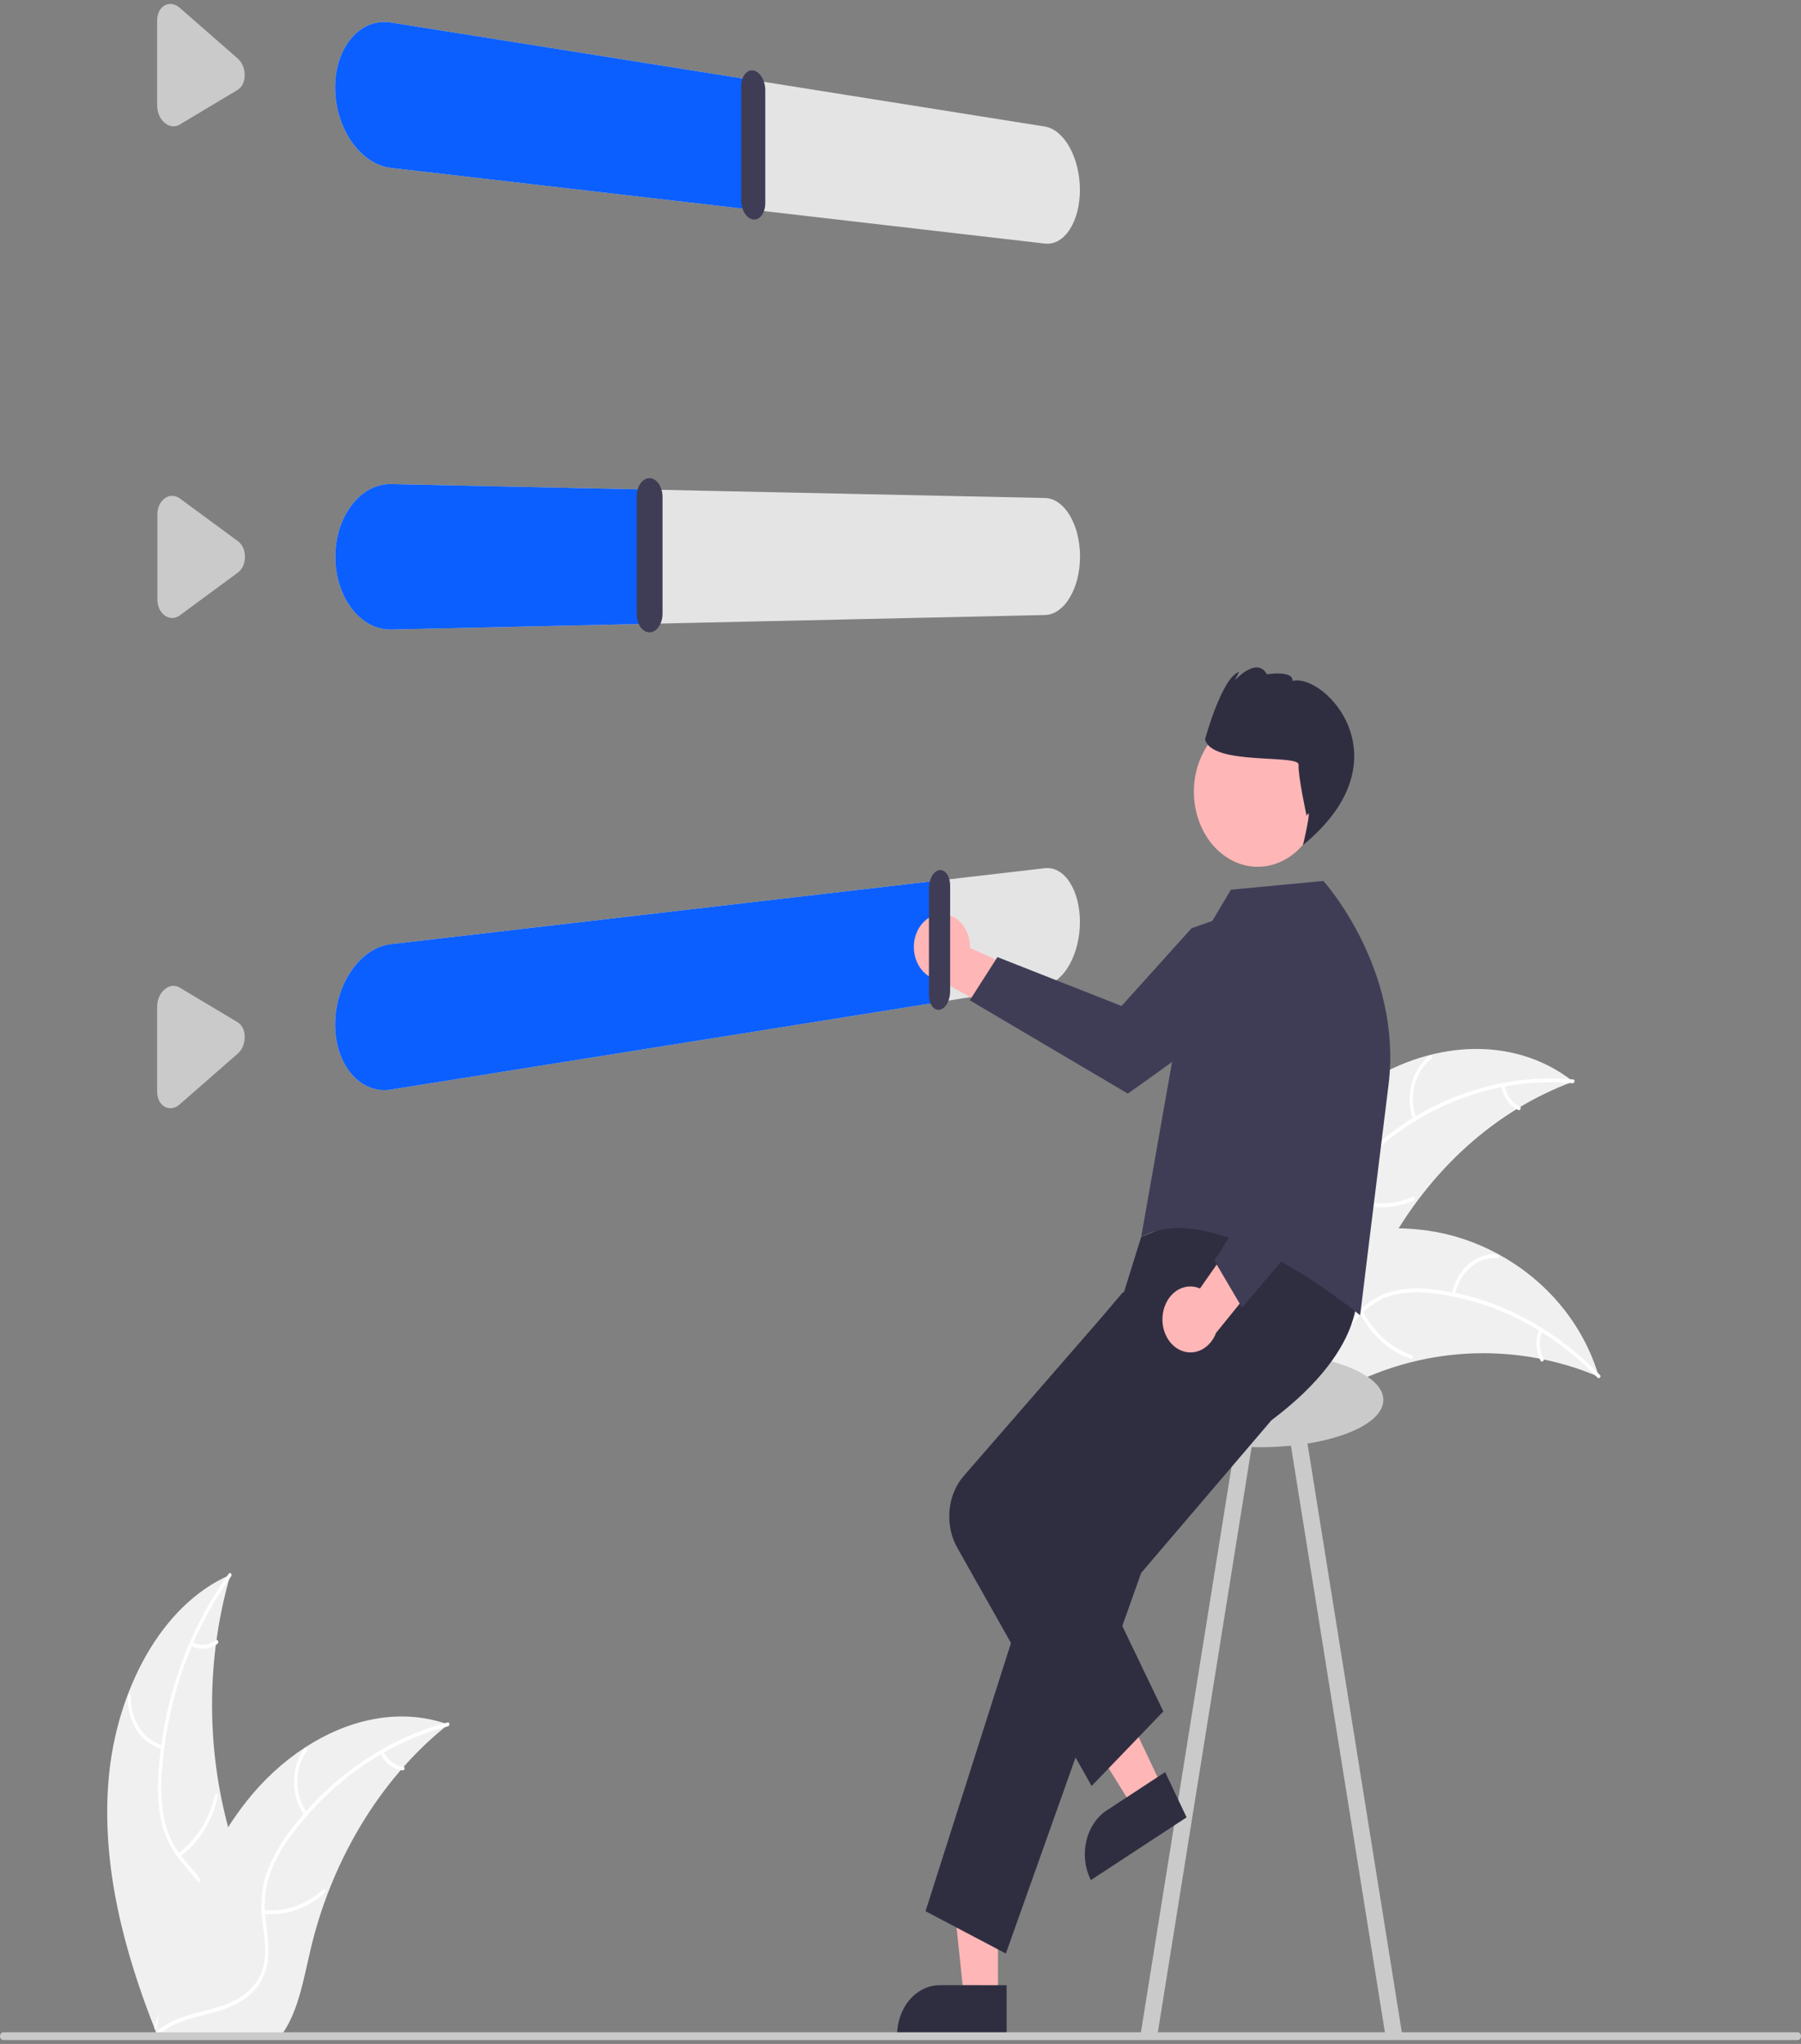 <svg width="230" height="261" viewBox="0 0 230 261" fill="none" xmlns="http://www.w3.org/2000/svg">
<rect x="0" y="0" width="230" height="261" fill="#808080" stroke="none"/>
<g clip-path="url(#clip0_12727_90243)">
<path d="M173.837 138.725C182.053 133.075 193 131.894 200.914 138.112C191.034 141.739 182.564 149.358 177.002 159.622C174.869 163.589 172.848 168.263 169.06 169.743C166.703 170.663 164.072 170.096 161.834 168.829C159.596 167.562 157.677 165.648 155.786 163.756L155.182 163.592C159.753 153.775 165.622 144.375 173.837 138.725Z" fill="#F0F0F0"/>
<path d="M200.827 138.323C192.972 137.622 185.129 139.849 178.411 144.689C176.95 145.701 175.633 146.977 174.509 148.471C173.454 149.968 172.759 151.769 172.497 153.689C172.222 155.473 172.116 157.335 171.477 159.009C171.139 159.86 170.652 160.618 170.047 161.232C169.443 161.846 168.735 162.303 167.97 162.573C166.078 163.304 164.076 163.192 162.121 163.003C159.95 162.792 157.699 162.533 155.62 163.483C155.369 163.598 155.232 163.132 155.483 163.017C159.099 161.364 162.977 163.231 166.69 162.444C168.423 162.078 170.072 161.094 170.927 159.209C171.674 157.56 171.784 155.64 172.05 153.831C172.282 151.954 172.902 150.173 173.855 148.643C174.911 147.086 176.184 145.752 177.62 144.698C180.821 142.264 184.327 140.438 188.011 139.285C192.208 137.941 196.57 137.452 200.908 137.839C201.177 137.863 201.094 138.346 200.827 138.323L200.827 138.323Z" fill="white"/>
<path d="M180.496 142.981C179.959 141.546 179.873 139.932 180.253 138.429C180.634 136.926 181.457 135.631 182.575 134.775C182.801 134.603 183.04 135.009 182.813 135.181C181.771 135.976 181.004 137.183 180.652 138.583C180.3 139.984 180.385 141.486 180.893 142.82C181.003 143.11 180.606 143.27 180.496 142.981H180.496Z" fill="white"/>
<path d="M172.535 152.763C175.067 153.951 177.888 153.973 180.433 152.824C180.686 152.71 180.823 153.176 180.571 153.29C177.92 154.48 174.985 154.45 172.352 153.207C172.101 153.088 172.285 152.645 172.535 152.763Z" fill="white"/>
<path d="M192.129 138.589C192.238 139.195 192.474 139.76 192.815 140.233C193.156 140.705 193.592 141.071 194.083 141.297C194.335 141.412 194.15 141.855 193.9 141.741C193.358 141.488 192.878 141.084 192.5 140.563C192.122 140.041 191.859 139.419 191.732 138.75C191.716 138.689 191.72 138.622 191.744 138.563C191.768 138.505 191.81 138.46 191.862 138.437C191.914 138.416 191.972 138.42 192.022 138.448C192.072 138.477 192.11 138.527 192.129 138.589Z" fill="white"/>
<path d="M204.195 175.808C204.036 175.742 203.876 175.675 203.714 175.611C201.571 174.73 199.371 174.056 197.134 173.594C196.962 173.555 196.787 173.519 196.614 173.486C191.216 172.441 185.701 172.584 180.348 173.907C178.218 174.436 176.126 175.154 174.089 176.056C171.275 177.302 168.31 178.916 165.396 178.994C165.093 179.006 164.788 178.997 164.486 178.964L155.059 164.471C155.051 164.425 155.041 164.382 155.034 164.336L154.635 163.778C154.737 163.723 154.844 163.668 154.946 163.613C155.006 163.581 155.067 163.552 155.126 163.519C155.166 163.499 155.207 163.479 155.242 163.457C155.255 163.451 155.269 163.444 155.279 163.439C155.314 163.418 155.349 163.403 155.382 163.384C155.979 163.077 156.58 162.774 157.184 162.476C157.187 162.473 157.187 162.473 157.192 162.474C161.797 160.214 166.603 158.386 171.492 157.474C171.639 157.447 171.789 157.417 171.94 157.396C174.146 157 176.375 156.816 178.606 156.846C179.828 156.867 181.048 156.961 182.262 157.128C185.397 157.565 188.454 158.579 191.321 160.133C197.036 163.232 201.844 168.446 204.032 175.284C204.088 175.459 204.142 175.63 204.195 175.808Z" fill="#F0F0F0"/>
<path d="M204.017 175.916C198.104 169.795 190.701 166.021 182.86 165.129C181.175 164.902 179.47 164.989 177.808 165.386C176.199 165.834 174.722 166.781 173.53 168.128C172.397 169.357 171.359 170.769 169.992 171.653C169.286 172.094 168.509 172.354 167.712 172.416C166.915 172.479 166.115 172.342 165.366 172.016C163.482 171.26 161.94 169.753 160.476 168.218C158.851 166.513 157.186 164.712 155.04 164C154.78 163.913 154.91 163.444 155.169 163.53C158.902 164.77 161.043 169.006 164.411 171.007C165.982 171.941 167.802 172.324 169.45 171.423C170.891 170.636 171.962 169.181 173.1 167.925C174.247 166.591 175.654 165.607 177.198 165.06C178.838 164.565 180.537 164.401 182.223 164.576C186.025 164.899 189.76 165.923 193.292 167.61C197.331 169.51 201.064 172.207 204.33 175.587C204.532 175.796 204.218 176.124 204.017 175.916H204.017Z" fill="white"/>
<path d="M185.399 165.241C185.705 163.715 186.462 162.366 187.536 161.435C188.609 160.504 189.929 160.053 191.26 160.161C191.314 160.166 191.365 160.195 191.401 160.243C191.437 160.291 191.456 160.354 191.453 160.417C191.451 160.481 191.428 160.542 191.388 160.586C191.349 160.63 191.296 160.654 191.242 160.654C190.003 160.55 188.773 160.971 187.775 161.84C186.777 162.709 186.076 163.969 185.798 165.393C185.737 165.702 185.338 165.549 185.399 165.241V165.241Z" fill="white"/>
<path d="M174.034 167.415C175.448 170.157 177.688 172.171 180.309 173.056C180.569 173.144 180.44 173.613 180.18 173.526C177.455 172.599 175.126 170.497 173.661 167.64C173.521 167.368 173.895 167.144 174.034 167.415Z" fill="white"/>
<path d="M196.936 169.97C196.713 170.532 196.612 171.15 196.643 171.769C196.673 172.388 196.834 172.988 197.11 173.516C197.252 173.786 196.878 174.009 196.737 173.741C196.434 173.156 196.257 172.493 196.222 171.809C196.187 171.125 196.296 170.442 196.537 169.819C196.556 169.758 196.593 169.707 196.642 169.678C196.691 169.648 196.748 169.642 196.801 169.66C196.854 169.68 196.898 169.724 196.923 169.782C196.948 169.84 196.953 169.908 196.936 169.97Z" fill="white"/>
<path d="M13.873 227.166C14.837 216.032 20.481 204.938 29.418 201.089C26.083 212.611 26.322 225.148 30.091 236.483C31.558 240.848 33.576 245.524 32.359 249.994C31.601 252.775 29.66 254.939 27.471 256.317C25.281 257.696 22.835 258.39 20.42 259.07L19.951 259.547C15.904 249.417 12.909 238.3 13.873 227.166Z" fill="#F0F0F0"/>
<path d="M29.511 201.297C24.398 208.344 21.303 217.106 20.666 226.339C20.499 228.324 20.599 230.328 20.962 232.276C21.368 234.16 22.196 235.882 23.36 237.263C24.422 238.577 25.639 239.775 26.412 241.369C26.797 242.192 27.03 243.102 27.096 244.038C27.161 244.974 27.058 245.916 26.792 246.802C26.178 249.03 24.921 250.865 23.638 252.61C22.213 254.547 20.708 256.533 20.135 259.067C20.065 259.374 19.664 259.229 19.734 258.923C20.731 254.514 24.299 251.932 25.949 247.941C26.719 246.079 27.016 243.933 26.225 242.01C25.533 240.328 24.279 239.091 23.193 237.772C22.042 236.444 21.184 234.805 20.695 232.998C20.248 231.078 20.083 229.082 20.206 227.097C20.421 222.622 21.234 218.214 22.614 214.036C24.167 209.257 26.404 204.826 29.227 200.934C29.402 200.693 29.685 201.057 29.511 201.297Z" fill="white"/>
<path d="M20.722 223.352C19.419 223.016 18.261 222.146 17.453 220.898C16.645 219.65 16.24 218.105 16.312 216.539C16.315 216.475 16.34 216.416 16.38 216.373C16.42 216.329 16.473 216.306 16.527 216.308C16.581 216.31 16.633 216.336 16.671 216.382C16.709 216.428 16.731 216.489 16.731 216.553C16.662 218.011 17.039 219.45 17.794 220.61C18.548 221.771 19.63 222.576 20.845 222.88C21.109 222.947 20.985 223.418 20.722 223.352Z" fill="white"/>
<path d="M22.746 236.681C25.056 234.976 26.734 232.311 27.446 229.216C27.516 228.909 27.917 229.053 27.847 229.36C27.101 232.579 25.35 235.349 22.943 237.116C22.714 237.285 22.518 236.848 22.746 236.681H22.746Z" fill="white"/>
<path d="M24.565 209.714C25.046 209.968 25.573 210.077 26.099 210.032C26.625 209.986 27.133 209.788 27.578 209.455C27.805 209.284 28.001 209.72 27.775 209.891C27.282 210.256 26.721 210.474 26.14 210.526C25.559 210.577 24.976 210.46 24.443 210.186C24.391 210.165 24.347 210.122 24.321 210.064C24.295 210.007 24.289 209.941 24.303 209.878C24.32 209.816 24.357 209.764 24.406 209.733C24.455 209.702 24.512 209.696 24.565 209.714Z" fill="white"/>
<path d="M57.243 220.202C57.104 220.314 56.964 220.426 56.825 220.542C54.956 222.058 53.195 223.75 51.56 225.602C51.431 225.742 51.303 225.887 51.178 226.032C47.278 230.542 44.124 235.865 41.876 241.729C40.983 244.063 40.243 246.474 39.661 248.941C38.858 252.347 38.218 256.116 36.553 258.928C36.383 259.224 36.196 259.507 35.996 259.776L20.483 260.182C20.447 260.162 20.411 260.147 20.376 260.127L19.757 260.176C19.779 260.047 19.805 259.913 19.827 259.783C19.84 259.708 19.856 259.632 19.869 259.557C19.879 259.507 19.888 259.457 19.895 259.411C19.898 259.394 19.901 259.377 19.904 259.365C19.911 259.319 19.921 259.277 19.927 259.235C20.068 258.486 20.215 257.737 20.366 256.987C20.366 256.983 20.366 256.983 20.369 256.979C21.532 251.273 23.111 245.631 25.367 240.45C25.435 240.294 25.503 240.134 25.578 239.978C26.606 237.649 27.795 235.423 29.131 233.322C29.866 232.175 30.65 231.071 31.48 230.017C33.629 227.297 36.128 224.992 38.886 223.185C44.385 219.585 50.801 218.093 56.787 220.047C56.94 220.097 57.09 220.147 57.243 220.202Z" fill="#F0F0F0"/>
<path d="M57.213 220.434C49.522 222.441 42.565 227.246 37.329 234.167C36.179 235.634 35.233 237.304 34.526 239.117C33.885 240.909 33.664 242.87 33.886 244.797C34.063 246.598 34.42 248.416 34.221 250.236C34.108 251.166 33.828 252.057 33.401 252.851C32.974 253.645 32.409 254.324 31.743 254.843C30.113 256.187 28.169 256.762 26.251 257.247C24.122 257.785 21.903 258.305 20.148 259.922C19.936 260.118 19.689 259.719 19.902 259.523C22.955 256.709 27.127 257.174 30.487 255.155C32.055 254.214 33.391 252.711 33.744 250.615C34.053 248.782 33.685 246.907 33.493 245.085C33.253 243.209 33.407 241.293 33.942 239.504C34.569 237.655 35.459 235.944 36.573 234.446C39.037 231.026 41.943 228.082 45.184 225.723C48.87 223.007 52.925 221.052 57.172 219.944C57.434 219.875 57.474 220.366 57.213 220.434H57.213Z" fill="white"/>
<path d="M38.902 231.822C38.034 230.631 37.554 229.116 37.548 227.548C37.542 225.98 38.01 224.46 38.869 223.26C39.043 223.017 39.372 223.325 39.197 223.567C38.395 224.683 37.959 226.099 37.968 227.56C37.976 229.02 38.428 230.429 39.242 231.532C39.418 231.772 39.078 232.061 38.902 231.822Z" fill="white"/>
<path d="M33.694 243.897C36.411 244.171 39.116 243.231 41.269 241.264C41.482 241.069 41.728 241.468 41.516 241.663C39.272 243.705 36.455 244.676 33.629 244.384C33.359 244.356 33.426 243.869 33.694 243.897Z" fill="white"/>
<path d="M48.953 223.653C49.207 224.196 49.572 224.657 50.015 224.993C50.458 225.329 50.965 225.531 51.491 225.579C51.76 225.603 51.693 226.09 51.425 226.066C50.845 226.009 50.285 225.786 49.795 225.416C49.305 225.046 48.899 224.54 48.614 223.943C48.583 223.89 48.57 223.824 48.579 223.76C48.587 223.696 48.617 223.639 48.66 223.599C48.705 223.561 48.761 223.545 48.816 223.555C48.871 223.566 48.92 223.601 48.953 223.653Z" fill="white"/>
<path d="M133.433 31.102L49.924 21.443C48.957 21.325 48.022 20.966 47.182 20.39C46.315 19.797 45.546 19.024 44.913 18.109C43.553 16.153 42.807 13.706 42.8 11.178C42.799 10.563 42.846 9.949 42.939 9.343C43.028 8.763 43.165 8.194 43.347 7.645C43.523 7.113 43.745 6.605 44.01 6.126C44.27 5.656 44.573 5.221 44.912 4.827C45.243 4.444 45.609 4.106 46.004 3.819C46.773 3.262 47.643 2.924 48.543 2.832C49.003 2.786 49.466 2.8 49.923 2.874L133.433 16.157C134.07 16.269 134.674 16.566 135.188 17.022C135.752 17.52 136.234 18.134 136.611 18.834C137.03 19.605 137.351 20.445 137.564 21.326C137.795 22.275 137.912 23.258 137.912 24.245C137.912 24.726 137.884 25.207 137.827 25.683C137.773 26.137 137.689 26.585 137.577 27.024C137.471 27.442 137.334 27.849 137.17 28.24C137.013 28.613 136.826 28.968 136.611 29.3C136.411 29.611 136.183 29.896 135.93 30.148C135.695 30.382 135.437 30.581 135.161 30.739C134.624 31.047 134.026 31.173 133.433 31.102L133.433 31.102Z" fill="#E4E4E4"/>
<path d="M96.316 26.809L49.924 21.443C48.957 21.325 48.022 20.966 47.182 20.39C46.315 19.797 45.546 19.024 44.913 18.109C43.553 16.153 42.807 13.706 42.8 11.178C42.799 10.563 42.846 9.949 42.939 9.343C43.028 8.763 43.165 8.194 43.347 7.645C43.523 7.113 43.745 6.605 44.01 6.126C44.27 5.656 44.573 5.221 44.912 4.827C45.243 4.444 45.609 4.106 46.004 3.819C46.773 3.262 47.643 2.924 48.543 2.832C49.003 2.786 49.466 2.8 49.923 2.874L96.315 10.255L96.316 26.809Z" fill="#0B5FFF"/>
<path d="M96.197 28.029C95.983 28.003 95.776 27.917 95.595 27.779C95.404 27.634 95.238 27.449 95.105 27.233C94.96 26.999 94.847 26.739 94.772 26.464C94.691 26.171 94.65 25.864 94.65 25.555V11.049C94.648 10.751 94.689 10.456 94.772 10.175C94.844 9.926 94.957 9.696 95.105 9.498C95.239 9.316 95.407 9.173 95.597 9.082C95.788 8.993 95.995 8.964 96.199 8.999C96.413 9.036 96.618 9.131 96.797 9.276C96.987 9.43 97.151 9.623 97.283 9.846C97.426 10.084 97.537 10.347 97.612 10.625C97.692 10.918 97.732 11.223 97.732 11.531V25.921C97.734 26.218 97.693 26.513 97.612 26.795C97.54 27.046 97.428 27.279 97.283 27.483C97.151 27.669 96.984 27.818 96.796 27.918C96.608 28.015 96.401 28.053 96.197 28.029Z" fill="#3F3D56"/>
<path d="M21.987 16.121C21.904 16.111 21.822 16.095 21.741 16.072C21.659 16.048 21.577 16.018 21.498 15.982C21.417 15.945 21.337 15.902 21.26 15.852C21.181 15.802 21.104 15.745 21.03 15.684C20.584 15.31 20.267 14.761 20.136 14.137C20.092 13.929 20.07 13.716 20.07 13.502V2.609C20.07 2.401 20.092 2.194 20.136 1.993C20.177 1.803 20.241 1.621 20.325 1.452C20.49 1.122 20.736 0.857 21.03 0.692C21.178 0.609 21.336 0.552 21.498 0.523C21.66 0.494 21.824 0.492 21.987 0.518C22.154 0.544 22.318 0.597 22.474 0.674C22.639 0.755 22.795 0.86 22.939 0.986L30.337 7.449C30.469 7.565 30.59 7.697 30.698 7.844C30.912 8.134 31.07 8.475 31.162 8.843C31.209 9.027 31.238 9.217 31.249 9.409C31.249 9.425 31.25 9.44 31.251 9.455C31.253 9.47 31.253 9.486 31.251 9.501V9.593C31.252 9.796 31.231 9.998 31.189 10.194C31.149 10.38 31.089 10.558 31.009 10.725C30.931 10.886 30.834 11.033 30.72 11.162C30.607 11.291 30.477 11.4 30.337 11.485L22.938 15.915C22.864 15.959 22.788 15.996 22.71 16.027C22.632 16.058 22.553 16.082 22.473 16.099C22.393 16.117 22.312 16.127 22.231 16.131C22.149 16.134 22.068 16.131 21.987 16.121Z" fill="#CACACA"/>
<path d="M133.45 78.534L49.95 80.386C49.004 80.406 48.067 80.176 47.208 79.711C46.346 79.242 45.574 78.572 44.939 77.742C44.272 76.873 43.749 75.864 43.395 74.769C42.636 72.407 42.636 69.8 43.395 67.437C43.749 66.342 44.272 65.333 44.939 64.463C45.574 63.633 46.346 62.962 47.208 62.492C48.067 62.027 49.004 61.795 49.95 61.815L133.45 63.59C134.072 63.608 134.679 63.824 135.205 64.214C135.768 64.632 136.252 65.181 136.627 65.827C137.05 66.549 137.372 67.346 137.58 68.188C138.044 70.062 138.044 72.054 137.58 73.929C137.372 74.771 137.05 75.569 136.627 76.291C136.252 76.939 135.768 77.489 135.205 77.909C134.679 78.299 134.072 78.515 133.45 78.534Z" fill="#E4E4E4"/>
<path d="M82.586 79.662L49.95 80.386C49.004 80.406 48.067 80.176 47.208 79.711C46.346 79.242 45.574 78.572 44.939 77.742C44.272 76.873 43.749 75.865 43.395 74.769C43.017 73.599 42.824 72.356 42.826 71.103C42.826 70.482 42.872 69.861 42.965 69.249C43.056 68.651 43.193 68.064 43.373 67.495C43.551 66.935 43.773 66.396 44.036 65.885C44.297 65.378 44.599 64.901 44.938 64.462C45.268 64.033 45.634 63.644 46.03 63.301C46.411 62.973 46.82 62.692 47.252 62.465C48.099 62.017 49.021 61.795 49.95 61.815L82.586 62.509V79.662Z" fill="#0B5FFF"/>
<path d="M82.968 80.748C82.745 80.753 82.524 80.694 82.325 80.577C82.122 80.456 81.942 80.287 81.798 80.08C81.642 79.857 81.521 79.603 81.442 79.331C81.354 79.034 81.31 78.723 81.311 78.409V63.397C81.31 63.083 81.354 62.771 81.442 62.474C81.521 62.202 81.642 61.948 81.798 61.725C81.943 61.519 82.122 61.35 82.325 61.23C82.524 61.112 82.745 61.054 82.968 61.059C83.192 61.065 83.412 61.135 83.609 61.261C83.81 61.392 83.988 61.568 84.131 61.78C84.284 62.008 84.403 62.264 84.482 62.539C84.568 62.835 84.612 63.146 84.611 63.459V78.346C84.612 78.659 84.568 78.971 84.482 79.267C84.403 79.542 84.284 79.799 84.131 80.026C83.988 80.238 83.81 80.415 83.609 80.546C83.412 80.672 83.192 80.741 82.968 80.748Z" fill="#3F3D56"/>
<path d="M22.016 78.915C21.851 78.918 21.686 78.893 21.527 78.843C21.446 78.817 21.366 78.785 21.289 78.746C21.21 78.707 21.133 78.661 21.059 78.609C20.912 78.506 20.776 78.38 20.657 78.234C20.538 78.089 20.437 77.927 20.355 77.751C20.271 77.573 20.207 77.382 20.165 77.185C20.121 76.981 20.099 76.771 20.1 76.561V65.668C20.099 65.457 20.121 65.247 20.165 65.043C20.207 64.846 20.271 64.656 20.355 64.478C20.52 64.123 20.764 63.827 21.06 63.62C21.206 63.517 21.363 63.438 21.527 63.385C21.848 63.283 22.186 63.288 22.503 63.401C22.666 63.459 22.823 63.542 22.967 63.649L30.366 69.092L30.393 69.112L30.419 69.132L30.446 69.153L30.471 69.174C30.59 69.275 30.699 69.392 30.795 69.522C30.89 69.652 30.974 69.794 31.043 69.946C31.112 70.1 31.167 70.262 31.206 70.429C31.247 70.602 31.272 70.778 31.281 70.957V71.109C31.281 71.315 31.26 71.519 31.218 71.719C31.178 71.912 31.117 72.098 31.038 72.273C30.959 72.446 30.863 72.606 30.75 72.75C30.636 72.894 30.506 73.02 30.363 73.125L22.967 78.577C22.894 78.631 22.818 78.68 22.739 78.722C22.663 78.763 22.584 78.798 22.503 78.826C22.423 78.854 22.342 78.876 22.261 78.891C22.18 78.905 22.098 78.913 22.016 78.915Z" fill="#CACACA"/>
<path d="M133.433 125.808L49.924 139.132C49.017 139.286 48.092 139.189 47.222 138.85C46.352 138.51 45.562 137.937 44.913 137.176C44.242 136.391 43.716 135.451 43.369 134.415C42.987 133.273 42.794 132.056 42.8 130.829C42.807 128.301 43.553 125.854 44.913 123.897C45.546 122.982 46.315 122.208 47.182 121.615C48.022 121.038 48.957 120.679 49.924 120.56L133.433 110.863C134.037 110.792 134.646 110.924 135.189 111.244C135.749 111.583 136.236 112.069 136.611 112.665C137.037 113.337 137.36 114.092 137.564 114.895C137.799 115.81 137.917 116.762 137.912 117.718C137.913 118.705 137.795 119.688 137.564 120.637C137.351 121.518 137.03 122.358 136.611 123.13C136.234 123.83 135.752 124.444 135.189 124.942C134.674 125.398 134.071 125.696 133.433 125.808Z" fill="#E4E4E4"/>
<path d="M120.302 127.903L49.924 139.132C49.017 139.286 48.092 139.189 47.222 138.85C46.352 138.51 45.562 137.937 44.913 137.175C44.242 136.39 43.716 135.45 43.369 134.415C42.987 133.273 42.794 132.057 42.8 130.83C42.8 130.202 42.847 129.575 42.939 128.957C43.215 127.098 43.895 125.355 44.912 123.896C45.242 123.422 45.608 122.984 46.004 122.587C46.383 122.207 46.792 121.87 47.225 121.581C47.644 121.302 48.085 121.074 48.543 120.9C48.991 120.729 49.454 120.616 49.923 120.561L120.302 112.388V127.903Z" fill="#0B5FFF"/>
<path d="M21.986 141.499C21.905 141.511 21.823 141.517 21.741 141.517C21.66 141.516 21.578 141.509 21.498 141.494C21.336 141.465 21.178 141.408 21.03 141.325C20.736 141.16 20.49 140.895 20.325 140.563C20.241 140.394 20.177 140.212 20.136 140.022C20.092 139.822 20.07 139.616 20.07 139.409V128.514C20.07 128.301 20.092 128.088 20.136 127.881C20.267 127.256 20.585 126.707 21.03 126.334C21.175 126.212 21.332 126.111 21.498 126.035C21.655 125.963 21.819 125.916 21.987 125.896C22.149 125.876 22.313 125.883 22.474 125.917C22.636 125.952 22.792 126.014 22.938 126.102L30.337 130.528L30.364 130.545L30.39 130.562L30.417 130.579L30.442 130.597C30.555 130.677 30.658 130.773 30.75 130.883C30.843 130.992 30.923 131.114 30.991 131.246C31.059 131.381 31.115 131.524 31.157 131.674C31.2 131.831 31.229 131.992 31.243 132.156C31.245 132.177 31.247 132.199 31.248 132.221C31.249 132.242 31.25 132.264 31.251 132.286C31.251 132.308 31.252 132.33 31.254 132.353C31.255 132.375 31.255 132.397 31.254 132.42C31.254 132.628 31.233 132.836 31.191 133.038C31.11 133.441 30.951 133.816 30.726 134.135C30.611 134.295 30.481 134.44 30.337 134.564L22.938 141.03C22.865 141.094 22.789 141.153 22.71 141.206C22.633 141.258 22.554 141.303 22.473 141.343C22.394 141.382 22.313 141.415 22.231 141.441C22.151 141.467 22.069 141.486 21.986 141.499Z" fill="#CACACA"/>
<path d="M119.795 116.758C120.31 116.67 120.835 116.717 121.333 116.894C121.831 117.071 122.291 117.375 122.678 117.783C123.066 118.192 123.373 118.695 123.577 119.258C123.781 119.821 123.878 120.429 123.861 121.041L135.667 126.385L130.318 130.879L119.926 125.115C119.055 125.013 118.245 124.538 117.651 123.78C117.057 123.023 116.72 122.035 116.704 121.005C116.688 119.975 116.993 118.974 117.563 118.191C118.133 117.408 118.927 116.898 119.795 116.758H119.795Z" fill="#FFB6B6"/>
<path d="M164.624 114.134L166.622 118.405C166.139 121.113 164.891 123.55 163.082 125.319C160.024 128.352 144.034 139.648 144.034 139.648L123.848 127.731L127.379 122.213L143.227 128.458L152.168 118.53L164.624 114.134Z" fill="#3F3D56"/>
<path d="M166.458 181.097L164.371 181.559L176.957 260.107L179.045 259.645L166.458 181.097Z" fill="#CACACA"/>
<path d="M145.682 259.645L147.77 260.107L160.356 181.559L158.268 181.097L145.682 259.645Z" fill="#CACACA"/>
<path d="M160.91 184.797C169.611 184.797 176.664 182.095 176.664 178.761C176.664 175.427 169.611 172.725 160.91 172.725C152.21 172.725 145.156 175.427 145.156 178.761C145.156 182.095 152.21 184.797 160.91 184.797Z" fill="#CACACA"/>
<path d="M127.45 255.16L123.11 255.16L121.045 235.474L127.451 235.474L127.45 255.16Z" fill="#FFB6B6"/>
<path d="M128.556 260.107L114.562 260.107V259.899C114.562 258.2 115.136 256.571 116.157 255.369C117.179 254.168 118.564 253.493 120.009 253.493H120.009L128.557 253.494L128.556 260.107Z" fill="#2F2E41"/>
<path d="M148.519 228.374L144.728 230.859L134.772 214.846L140.368 211.179L148.519 228.374Z" fill="#FFB6B6"/>
<path d="M151.535 232.062L139.311 240.074L139.224 239.892C138.521 238.409 138.348 236.657 138.743 235.023C139.137 233.389 140.068 232.006 141.33 231.179L141.33 231.179L148.796 226.285L151.535 232.062Z" fill="#2F2E41"/>
<path d="M173.171 164.003C173.171 164.003 175.275 171.67 162.363 181.366L145.734 200.852L128.455 249.455L118.197 244.047L133.972 194.531L143.197 175.537L143.465 165.231L145.734 157.966L162.196 151.097L173.171 164.003Z" fill="#2F2E41"/>
<path d="M139.408 228.056L122.245 197.628C121.456 196.227 121.108 194.548 121.258 192.878C121.408 191.208 122.048 189.652 123.068 188.477L140.445 168.488L143.392 165.023H149.985L146.894 178.437L136.168 192.734L148.567 218.536L139.408 228.056Z" fill="#2F2E41"/>
<path d="M152.022 122.312L157.193 113.609L169.01 112.491C169.01 112.491 179.169 123.746 177.321 138.566C175.472 153.387 173.702 167.957 173.702 167.957C173.702 167.957 155.293 152.554 145.734 157.966L152.022 122.312Z" fill="#3F3D56"/>
<path d="M148.51 167.717C148.602 167.115 148.805 166.543 149.105 166.043C149.404 165.543 149.794 165.126 150.245 164.822C150.697 164.518 151.2 164.334 151.719 164.283C152.237 164.232 152.759 164.315 153.247 164.527L161.276 153.031L163.221 160.416L155.298 170.201C154.941 171.142 154.303 171.896 153.504 172.32C152.706 172.745 151.803 172.81 150.966 172.504C150.129 172.198 149.417 171.542 148.965 170.66C148.512 169.777 148.35 168.73 148.51 167.717Z" fill="#FFB6B6"/>
<path d="M158.618 166.971L155.082 160.964L165.124 145.22L159.951 132.185L160.327 116.68L164.602 115.751L164.655 115.783C166.733 117.189 168.34 119.39 169.208 122.018C170.274 125.153 172.655 136.922 173.979 143.657C174.239 144.963 174.21 146.324 173.896 147.613C173.582 148.902 172.992 150.075 172.183 151.019L158.618 166.971Z" fill="#3F3D56"/>
<path d="M167.633 105.992C169.934 101.44 168.662 95.556 164.79 92.85C160.919 90.143 155.915 91.64 153.614 96.192C151.313 100.745 152.586 106.629 156.457 109.335C160.328 112.041 165.332 110.544 167.633 105.992Z" fill="#FFB6B6"/>
<path d="M165.837 97.649C165.751 99.041 166.862 104.176 166.862 104.176C167.675 102.566 166.397 107.916 166.397 107.916C179.754 96.967 169.2 85.967 165.071 86.945C165.158 85.553 161.79 86.104 161.79 86.104C160.508 83.755 157.696 86.874 157.696 86.874L158.238 85.8C156.055 86.453 153.897 94.387 153.897 94.387C154.638 97.81 165.923 96.257 165.837 97.649Z" fill="#2F2E41"/>
<path d="M119.989 128.944C119.81 128.974 119.627 128.945 119.461 128.861C119.293 128.772 119.145 128.637 119.029 128.468C118.898 128.279 118.798 128.063 118.735 127.83C118.663 127.565 118.627 127.288 118.629 127.009V113.411C118.628 113.123 118.664 112.836 118.735 112.56C118.801 112.304 118.9 112.062 119.029 111.842C119.145 111.641 119.291 111.468 119.462 111.331C119.619 111.204 119.8 111.126 119.989 111.102C120.17 111.081 120.352 111.119 120.515 111.212C120.683 111.309 120.83 111.449 120.944 111.623C121.073 111.817 121.171 112.036 121.233 112.27C121.305 112.535 121.341 112.812 121.339 113.09V126.585C121.339 126.873 121.303 127.159 121.233 127.434C121.168 127.692 121.071 127.937 120.944 128.161C120.829 128.366 120.684 128.545 120.515 128.689C120.36 128.823 120.179 128.91 119.989 128.944Z" fill="#3F3D56"/>
<path d="M229.578 260.5H0.421C0.31 260.5 0.203 260.447 0.124 260.354C0.045 260.262 0.001 260.136 0.001 260.004C0.001 259.873 0.045 259.747 0.124 259.654C0.203 259.562 0.31 259.509 0.421 259.509H229.578C229.69 259.509 229.797 259.561 229.876 259.654C229.955 259.747 230 259.873 230 260.004C230 260.136 229.955 260.262 229.876 260.355C229.797 260.448 229.69 260.5 229.578 260.5Z" fill="#CACACA"/>
</g>
<defs>
<clipPath id="clip0_12727_90243">
<rect width="230" height="260" fill="white" transform="translate(0 0.5)"/>
</clipPath>
</defs>
</svg>
